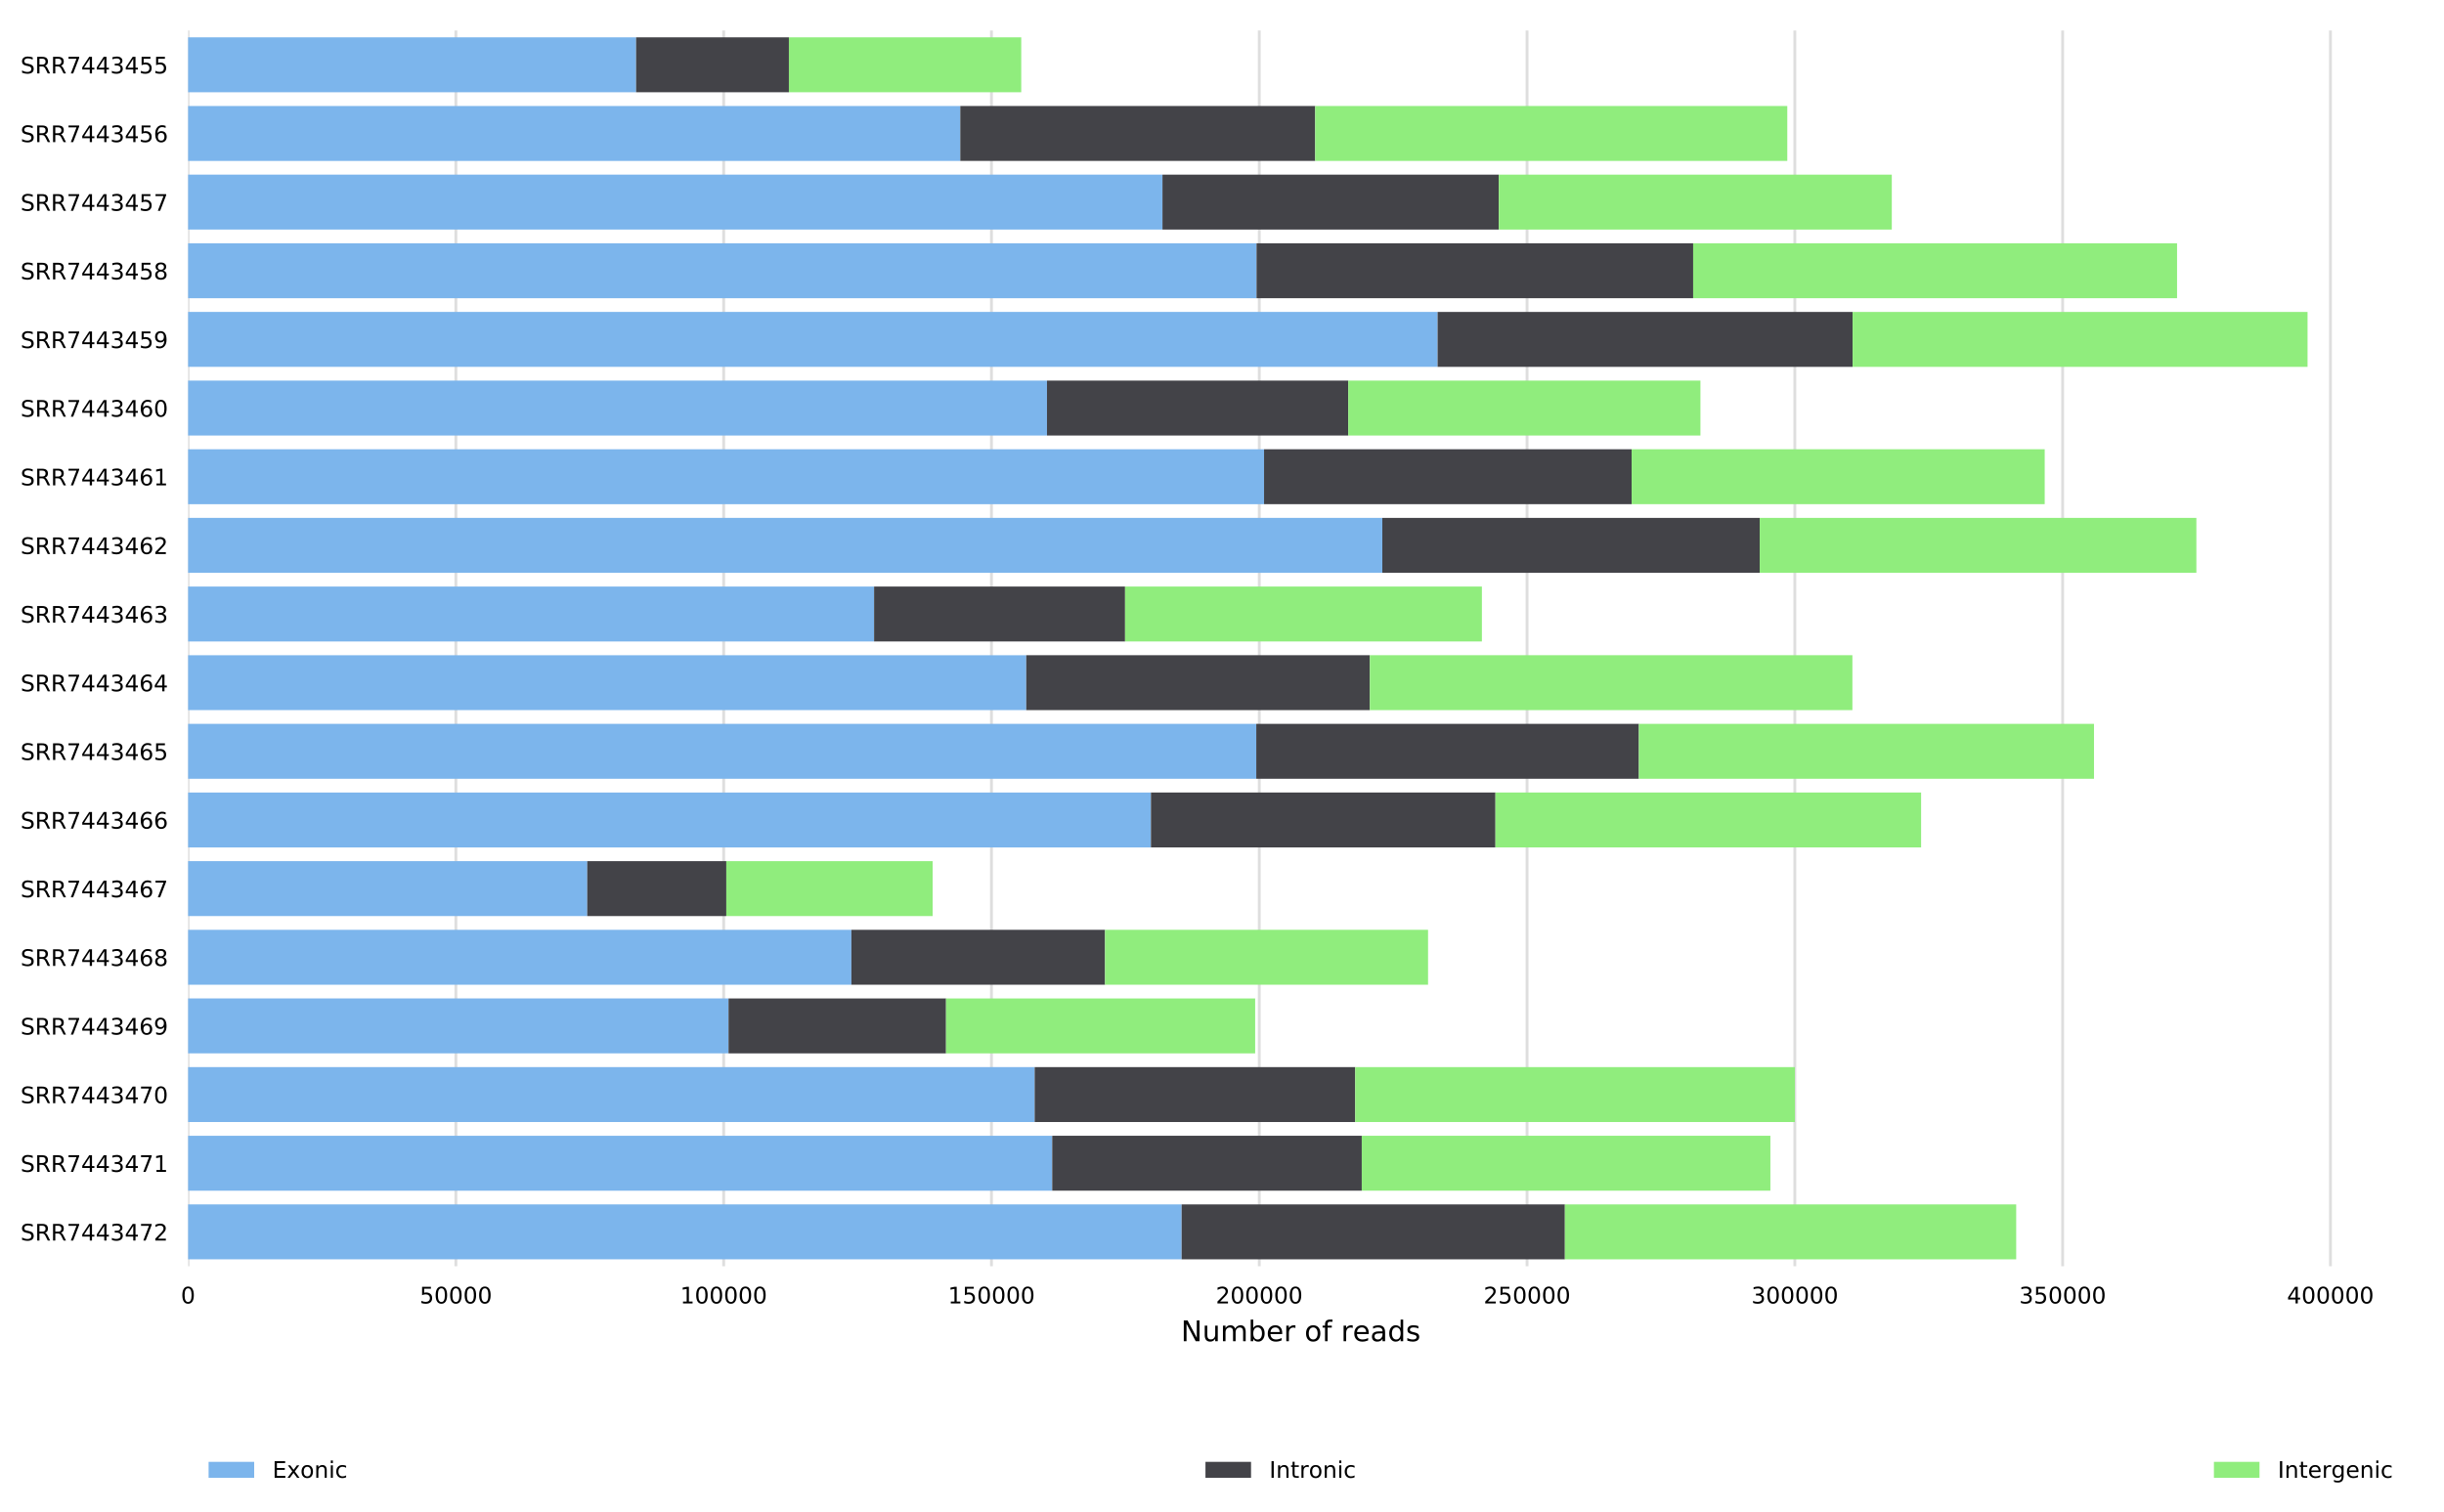 <?xml version="1.0" encoding="utf-8" standalone="no"?>
<!DOCTYPE svg PUBLIC "-//W3C//DTD SVG 1.1//EN"
  "http://www.w3.org/Graphics/SVG/1.1/DTD/svg11.dtd">
<!-- Created with matplotlib (https://matplotlib.org/) -->
<svg height="530.938pt" version="1.1" viewBox="0 0 857.926 530.938" width="857.926pt" xmlns="http://www.w3.org/2000/svg" xmlns:xlink="http://www.w3.org/1999/xlink">
 <defs>
  <style type="text/css">
*{stroke-linecap:butt;stroke-linejoin:round;}
  </style>
 </defs>
 <g id="figure_1">
  <g id="patch_1">
   <path d="M 0 530.938 
L 857.926 530.938 
L 857.926 0 
L 0 0 
z
" style="fill:#ffffff;"/>
  </g>
  <g id="axes_1">
   <g id="patch_2">
    <path d="M 66.026 444.578 
L 847.226 444.578 
L 847.226 10.7 
L 66.026 10.7 
z
" style="fill:#ffffff;"/>
   </g>
   <g id="matplotlib.axis_1">
    <g id="xtick_1">
     <g id="line2d_1">
      <path clip-path="url(#p4d491ba702)" d="M 66.026 444.578 
L 66.026 10.7 
" style="fill:none;stroke:#dedede;stroke-linecap:square;"/>
     </g>
     <g id="text_1">
      <!-- 0 -->
      <defs>
       <path d="M 31.781 66.406 
Q 24.172 66.406 20.328 58.906 
Q 16.5 51.422 16.5 36.375 
Q 16.5 21.391 20.328 13.891 
Q 24.172 6.391 31.781 6.391 
Q 39.453 6.391 43.281 13.891 
Q 47.125 21.391 47.125 36.375 
Q 47.125 51.422 43.281 58.906 
Q 39.453 66.406 31.781 66.406 
z
M 31.781 74.219 
Q 44.047 74.219 50.516 64.516 
Q 56.984 54.828 56.984 36.375 
Q 56.984 17.969 50.516 8.266 
Q 44.047 -1.422 31.781 -1.422 
Q 19.531 -1.422 13.062 8.266 
Q 6.594 17.969 6.594 36.375 
Q 6.594 54.828 13.062 64.516 
Q 19.531 74.219 31.781 74.219 
z
" id="DejaVuSans-48"/>
      </defs>
      <g transform="translate(63.481 457.657)scale(0.08 -0.08)">
       <use xlink:href="#DejaVuSans-48"/>
      </g>
     </g>
    </g>
    <g id="xtick_2">
     <g id="line2d_2">
      <path clip-path="url(#p4d491ba702)" d="M 160.031 444.578 
L 160.031 10.7 
" style="fill:none;stroke:#dedede;stroke-linecap:square;"/>
     </g>
     <g id="text_2">
      <!-- 50000 -->
      <defs>
       <path d="M 10.797 72.906 
L 49.516 72.906 
L 49.516 64.594 
L 19.828 64.594 
L 19.828 46.734 
Q 21.969 47.469 24.109 47.828 
Q 26.266 48.188 28.422 48.188 
Q 40.625 48.188 47.75 41.5 
Q 54.891 34.812 54.891 23.391 
Q 54.891 11.625 47.562 5.094 
Q 40.234 -1.422 26.906 -1.422 
Q 22.312 -1.422 17.547 -0.641 
Q 12.797 0.141 7.719 1.703 
L 7.719 11.625 
Q 12.109 9.234 16.797 8.062 
Q 21.484 6.891 26.703 6.891 
Q 35.156 6.891 40.078 11.328 
Q 45.016 15.766 45.016 23.391 
Q 45.016 31 40.078 35.438 
Q 35.156 39.891 26.703 39.891 
Q 22.75 39.891 18.812 39.016 
Q 14.891 38.141 10.797 36.281 
z
" id="DejaVuSans-53"/>
      </defs>
      <g transform="translate(147.306 457.657)scale(0.08 -0.08)">
       <use xlink:href="#DejaVuSans-53"/>
       <use x="63.623" xlink:href="#DejaVuSans-48"/>
       <use x="127.246" xlink:href="#DejaVuSans-48"/>
       <use x="190.869" xlink:href="#DejaVuSans-48"/>
       <use x="254.492" xlink:href="#DejaVuSans-48"/>
      </g>
     </g>
    </g>
    <g id="xtick_3">
     <g id="line2d_3">
      <path clip-path="url(#p4d491ba702)" d="M 254.035 444.578 
L 254.035 10.7 
" style="fill:none;stroke:#dedede;stroke-linecap:square;"/>
     </g>
     <g id="text_3">
      <!-- 100000 -->
      <defs>
       <path d="M 12.406 8.297 
L 28.516 8.297 
L 28.516 63.922 
L 10.984 60.406 
L 10.984 69.391 
L 28.422 72.906 
L 38.281 72.906 
L 38.281 8.297 
L 54.391 8.297 
L 54.391 0 
L 12.406 0 
z
" id="DejaVuSans-49"/>
      </defs>
      <g transform="translate(238.765 457.657)scale(0.08 -0.08)">
       <use xlink:href="#DejaVuSans-49"/>
       <use x="63.623" xlink:href="#DejaVuSans-48"/>
       <use x="127.246" xlink:href="#DejaVuSans-48"/>
       <use x="190.869" xlink:href="#DejaVuSans-48"/>
       <use x="254.492" xlink:href="#DejaVuSans-48"/>
       <use x="318.115" xlink:href="#DejaVuSans-48"/>
      </g>
     </g>
    </g>
    <g id="xtick_4">
     <g id="line2d_4">
      <path clip-path="url(#p4d491ba702)" d="M 348.04 444.578 
L 348.04 10.7 
" style="fill:none;stroke:#dedede;stroke-linecap:square;"/>
     </g>
     <g id="text_4">
      <!-- 150000 -->
      <g transform="translate(332.77 457.657)scale(0.08 -0.08)">
       <use xlink:href="#DejaVuSans-49"/>
       <use x="63.623" xlink:href="#DejaVuSans-53"/>
       <use x="127.246" xlink:href="#DejaVuSans-48"/>
       <use x="190.869" xlink:href="#DejaVuSans-48"/>
       <use x="254.492" xlink:href="#DejaVuSans-48"/>
       <use x="318.115" xlink:href="#DejaVuSans-48"/>
      </g>
     </g>
    </g>
    <g id="xtick_5">
     <g id="line2d_5">
      <path clip-path="url(#p4d491ba702)" d="M 442.044 444.578 
L 442.044 10.7 
" style="fill:none;stroke:#dedede;stroke-linecap:square;"/>
     </g>
     <g id="text_5">
      <!-- 200000 -->
      <defs>
       <path d="M 19.188 8.297 
L 53.609 8.297 
L 53.609 0 
L 7.328 0 
L 7.328 8.297 
Q 12.938 14.109 22.625 23.891 
Q 32.328 33.688 34.812 36.531 
Q 39.547 41.844 41.422 45.531 
Q 43.312 49.219 43.312 52.781 
Q 43.312 58.594 39.234 62.25 
Q 35.156 65.922 28.609 65.922 
Q 23.969 65.922 18.812 64.312 
Q 13.672 62.703 7.812 59.422 
L 7.812 69.391 
Q 13.766 71.781 18.938 73 
Q 24.125 74.219 28.422 74.219 
Q 39.75 74.219 46.484 68.547 
Q 53.219 62.891 53.219 53.422 
Q 53.219 48.922 51.531 44.891 
Q 49.859 40.875 45.406 35.406 
Q 44.188 33.984 37.641 27.219 
Q 31.109 20.453 19.188 8.297 
z
" id="DejaVuSans-50"/>
      </defs>
      <g transform="translate(426.774 457.657)scale(0.08 -0.08)">
       <use xlink:href="#DejaVuSans-50"/>
       <use x="63.623" xlink:href="#DejaVuSans-48"/>
       <use x="127.246" xlink:href="#DejaVuSans-48"/>
       <use x="190.869" xlink:href="#DejaVuSans-48"/>
       <use x="254.492" xlink:href="#DejaVuSans-48"/>
       <use x="318.115" xlink:href="#DejaVuSans-48"/>
      </g>
     </g>
    </g>
    <g id="xtick_6">
     <g id="line2d_6">
      <path clip-path="url(#p4d491ba702)" d="M 536.048 444.578 
L 536.048 10.7 
" style="fill:none;stroke:#dedede;stroke-linecap:square;"/>
     </g>
     <g id="text_6">
      <!-- 250000 -->
      <g transform="translate(520.778 457.657)scale(0.08 -0.08)">
       <use xlink:href="#DejaVuSans-50"/>
       <use x="63.623" xlink:href="#DejaVuSans-53"/>
       <use x="127.246" xlink:href="#DejaVuSans-48"/>
       <use x="190.869" xlink:href="#DejaVuSans-48"/>
       <use x="254.492" xlink:href="#DejaVuSans-48"/>
       <use x="318.115" xlink:href="#DejaVuSans-48"/>
      </g>
     </g>
    </g>
    <g id="xtick_7">
     <g id="line2d_7">
      <path clip-path="url(#p4d491ba702)" d="M 630.053 444.578 
L 630.053 10.7 
" style="fill:none;stroke:#dedede;stroke-linecap:square;"/>
     </g>
     <g id="text_7">
      <!-- 300000 -->
      <defs>
       <path d="M 40.578 39.312 
Q 47.656 37.797 51.625 33 
Q 55.609 28.219 55.609 21.188 
Q 55.609 10.406 48.188 4.484 
Q 40.766 -1.422 27.094 -1.422 
Q 22.516 -1.422 17.656 -0.516 
Q 12.797 0.391 7.625 2.203 
L 7.625 11.719 
Q 11.719 9.328 16.594 8.109 
Q 21.484 6.891 26.812 6.891 
Q 36.078 6.891 40.938 10.547 
Q 45.797 14.203 45.797 21.188 
Q 45.797 27.641 41.281 31.266 
Q 36.766 34.906 28.719 34.906 
L 20.219 34.906 
L 20.219 43.016 
L 29.109 43.016 
Q 36.375 43.016 40.234 45.922 
Q 44.094 48.828 44.094 54.297 
Q 44.094 59.906 40.109 62.906 
Q 36.141 65.922 28.719 65.922 
Q 24.656 65.922 20.016 65.031 
Q 15.375 64.156 9.812 62.312 
L 9.812 71.094 
Q 15.438 72.656 20.344 73.438 
Q 25.25 74.219 29.594 74.219 
Q 40.828 74.219 47.359 69.109 
Q 53.906 64.016 53.906 55.328 
Q 53.906 49.266 50.438 45.094 
Q 46.969 40.922 40.578 39.312 
z
" id="DejaVuSans-51"/>
      </defs>
      <g transform="translate(614.783 457.657)scale(0.08 -0.08)">
       <use xlink:href="#DejaVuSans-51"/>
       <use x="63.623" xlink:href="#DejaVuSans-48"/>
       <use x="127.246" xlink:href="#DejaVuSans-48"/>
       <use x="190.869" xlink:href="#DejaVuSans-48"/>
       <use x="254.492" xlink:href="#DejaVuSans-48"/>
       <use x="318.115" xlink:href="#DejaVuSans-48"/>
      </g>
     </g>
    </g>
    <g id="xtick_8">
     <g id="line2d_8">
      <path clip-path="url(#p4d491ba702)" d="M 724.057 444.578 
L 724.057 10.7 
" style="fill:none;stroke:#dedede;stroke-linecap:square;"/>
     </g>
     <g id="text_8">
      <!-- 350000 -->
      <g transform="translate(708.787 457.657)scale(0.08 -0.08)">
       <use xlink:href="#DejaVuSans-51"/>
       <use x="63.623" xlink:href="#DejaVuSans-53"/>
       <use x="127.246" xlink:href="#DejaVuSans-48"/>
       <use x="190.869" xlink:href="#DejaVuSans-48"/>
       <use x="254.492" xlink:href="#DejaVuSans-48"/>
       <use x="318.115" xlink:href="#DejaVuSans-48"/>
      </g>
     </g>
    </g>
    <g id="xtick_9">
     <g id="line2d_9">
      <path clip-path="url(#p4d491ba702)" d="M 818.062 444.578 
L 818.062 10.7 
" style="fill:none;stroke:#dedede;stroke-linecap:square;"/>
     </g>
     <g id="text_9">
      <!-- 400000 -->
      <defs>
       <path d="M 37.797 64.312 
L 12.891 25.391 
L 37.797 25.391 
z
M 35.203 72.906 
L 47.609 72.906 
L 47.609 25.391 
L 58.016 25.391 
L 58.016 17.188 
L 47.609 17.188 
L 47.609 0 
L 37.797 0 
L 37.797 17.188 
L 4.891 17.188 
L 4.891 26.703 
z
" id="DejaVuSans-52"/>
      </defs>
      <g transform="translate(802.792 457.657)scale(0.08 -0.08)">
       <use xlink:href="#DejaVuSans-52"/>
       <use x="63.623" xlink:href="#DejaVuSans-48"/>
       <use x="127.246" xlink:href="#DejaVuSans-48"/>
       <use x="190.869" xlink:href="#DejaVuSans-48"/>
       <use x="254.492" xlink:href="#DejaVuSans-48"/>
       <use x="318.115" xlink:href="#DejaVuSans-48"/>
      </g>
     </g>
    </g>
    <g id="text_10">
     <!-- Number of reads -->
     <defs>
      <path d="M 9.812 72.906 
L 23.094 72.906 
L 55.422 11.922 
L 55.422 72.906 
L 64.984 72.906 
L 64.984 0 
L 51.703 0 
L 19.391 60.984 
L 19.391 0 
L 9.812 0 
z
" id="DejaVuSans-78"/>
      <path d="M 8.5 21.578 
L 8.5 54.688 
L 17.484 54.688 
L 17.484 21.922 
Q 17.484 14.156 20.5 10.266 
Q 23.531 6.391 29.594 6.391 
Q 36.859 6.391 41.078 11.031 
Q 45.312 15.672 45.312 23.688 
L 45.312 54.688 
L 54.297 54.688 
L 54.297 0 
L 45.312 0 
L 45.312 8.406 
Q 42.047 3.422 37.719 1 
Q 33.406 -1.422 27.688 -1.422 
Q 18.266 -1.422 13.375 4.438 
Q 8.5 10.297 8.5 21.578 
z
M 31.109 56 
z
" id="DejaVuSans-117"/>
      <path d="M 52 44.188 
Q 55.375 50.25 60.062 53.125 
Q 64.75 56 71.094 56 
Q 79.641 56 84.281 50.016 
Q 88.922 44.047 88.922 33.016 
L 88.922 0 
L 79.891 0 
L 79.891 32.719 
Q 79.891 40.578 77.094 44.375 
Q 74.312 48.188 68.609 48.188 
Q 61.625 48.188 57.562 43.547 
Q 53.516 38.922 53.516 30.906 
L 53.516 0 
L 44.484 0 
L 44.484 32.719 
Q 44.484 40.625 41.703 44.406 
Q 38.922 48.188 33.109 48.188 
Q 26.219 48.188 22.156 43.531 
Q 18.109 38.875 18.109 30.906 
L 18.109 0 
L 9.078 0 
L 9.078 54.688 
L 18.109 54.688 
L 18.109 46.188 
Q 21.188 51.219 25.484 53.609 
Q 29.781 56 35.688 56 
Q 41.656 56 45.828 52.969 
Q 50 49.953 52 44.188 
z
" id="DejaVuSans-109"/>
      <path d="M 48.688 27.297 
Q 48.688 37.203 44.609 42.844 
Q 40.531 48.484 33.406 48.484 
Q 26.266 48.484 22.188 42.844 
Q 18.109 37.203 18.109 27.297 
Q 18.109 17.391 22.188 11.75 
Q 26.266 6.109 33.406 6.109 
Q 40.531 6.109 44.609 11.75 
Q 48.688 17.391 48.688 27.297 
z
M 18.109 46.391 
Q 20.953 51.266 25.266 53.625 
Q 29.594 56 35.594 56 
Q 45.562 56 51.781 48.094 
Q 58.016 40.188 58.016 27.297 
Q 58.016 14.406 51.781 6.484 
Q 45.562 -1.422 35.594 -1.422 
Q 29.594 -1.422 25.266 0.953 
Q 20.953 3.328 18.109 8.203 
L 18.109 0 
L 9.078 0 
L 9.078 75.984 
L 18.109 75.984 
z
" id="DejaVuSans-98"/>
      <path d="M 56.203 29.594 
L 56.203 25.203 
L 14.891 25.203 
Q 15.484 15.922 20.484 11.062 
Q 25.484 6.203 34.422 6.203 
Q 39.594 6.203 44.453 7.469 
Q 49.312 8.734 54.109 11.281 
L 54.109 2.781 
Q 49.266 0.734 44.188 -0.344 
Q 39.109 -1.422 33.891 -1.422 
Q 20.797 -1.422 13.156 6.188 
Q 5.516 13.812 5.516 26.812 
Q 5.516 40.234 12.766 48.109 
Q 20.016 56 32.328 56 
Q 43.359 56 49.781 48.891 
Q 56.203 41.797 56.203 29.594 
z
M 47.219 32.234 
Q 47.125 39.594 43.094 43.984 
Q 39.062 48.391 32.422 48.391 
Q 24.906 48.391 20.391 44.141 
Q 15.875 39.891 15.188 32.172 
z
" id="DejaVuSans-101"/>
      <path d="M 41.109 46.297 
Q 39.594 47.172 37.812 47.578 
Q 36.031 48 33.891 48 
Q 26.266 48 22.188 43.047 
Q 18.109 38.094 18.109 28.812 
L 18.109 0 
L 9.078 0 
L 9.078 54.688 
L 18.109 54.688 
L 18.109 46.188 
Q 20.953 51.172 25.484 53.578 
Q 30.031 56 36.531 56 
Q 37.453 56 38.578 55.875 
Q 39.703 55.766 41.062 55.516 
z
" id="DejaVuSans-114"/>
      <path id="DejaVuSans-32"/>
      <path d="M 30.609 48.391 
Q 23.391 48.391 19.188 42.75 
Q 14.984 37.109 14.984 27.297 
Q 14.984 17.484 19.156 11.844 
Q 23.344 6.203 30.609 6.203 
Q 37.797 6.203 41.984 11.859 
Q 46.188 17.531 46.188 27.297 
Q 46.188 37.016 41.984 42.703 
Q 37.797 48.391 30.609 48.391 
z
M 30.609 56 
Q 42.328 56 49.016 48.375 
Q 55.719 40.766 55.719 27.297 
Q 55.719 13.875 49.016 6.219 
Q 42.328 -1.422 30.609 -1.422 
Q 18.844 -1.422 12.172 6.219 
Q 5.516 13.875 5.516 27.297 
Q 5.516 40.766 12.172 48.375 
Q 18.844 56 30.609 56 
z
" id="DejaVuSans-111"/>
      <path d="M 37.109 75.984 
L 37.109 68.5 
L 28.516 68.5 
Q 23.688 68.5 21.797 66.547 
Q 19.922 64.594 19.922 59.516 
L 19.922 54.688 
L 34.719 54.688 
L 34.719 47.703 
L 19.922 47.703 
L 19.922 0 
L 10.891 0 
L 10.891 47.703 
L 2.297 47.703 
L 2.297 54.688 
L 10.891 54.688 
L 10.891 58.5 
Q 10.891 67.625 15.141 71.797 
Q 19.391 75.984 28.609 75.984 
z
" id="DejaVuSans-102"/>
      <path d="M 34.281 27.484 
Q 23.391 27.484 19.188 25 
Q 14.984 22.516 14.984 16.5 
Q 14.984 11.719 18.141 8.906 
Q 21.297 6.109 26.703 6.109 
Q 34.188 6.109 38.703 11.406 
Q 43.219 16.703 43.219 25.484 
L 43.219 27.484 
z
M 52.203 31.203 
L 52.203 0 
L 43.219 0 
L 43.219 8.297 
Q 40.141 3.328 35.547 0.953 
Q 30.953 -1.422 24.312 -1.422 
Q 15.922 -1.422 10.953 3.297 
Q 6 8.016 6 15.922 
Q 6 25.141 12.172 29.828 
Q 18.359 34.516 30.609 34.516 
L 43.219 34.516 
L 43.219 35.406 
Q 43.219 41.609 39.141 45 
Q 35.062 48.391 27.688 48.391 
Q 23 48.391 18.547 47.266 
Q 14.109 46.141 10.016 43.891 
L 10.016 52.203 
Q 14.938 54.109 19.578 55.047 
Q 24.219 56 28.609 56 
Q 40.484 56 46.344 49.844 
Q 52.203 43.703 52.203 31.203 
z
" id="DejaVuSans-97"/>
      <path d="M 45.406 46.391 
L 45.406 75.984 
L 54.391 75.984 
L 54.391 0 
L 45.406 0 
L 45.406 8.203 
Q 42.578 3.328 38.25 0.953 
Q 33.938 -1.422 27.875 -1.422 
Q 17.969 -1.422 11.734 6.484 
Q 5.516 14.406 5.516 27.297 
Q 5.516 40.188 11.734 48.094 
Q 17.969 56 27.875 56 
Q 33.938 56 38.25 53.625 
Q 42.578 51.266 45.406 46.391 
z
M 14.797 27.297 
Q 14.797 17.391 18.875 11.75 
Q 22.953 6.109 30.078 6.109 
Q 37.203 6.109 41.297 11.75 
Q 45.406 17.391 45.406 27.297 
Q 45.406 37.203 41.297 42.844 
Q 37.203 48.484 30.078 48.484 
Q 22.953 48.484 18.875 42.844 
Q 14.797 37.203 14.797 27.297 
z
" id="DejaVuSans-100"/>
      <path d="M 44.281 53.078 
L 44.281 44.578 
Q 40.484 46.531 36.375 47.5 
Q 32.281 48.484 27.875 48.484 
Q 21.188 48.484 17.844 46.438 
Q 14.5 44.391 14.5 40.281 
Q 14.5 37.156 16.891 35.375 
Q 19.281 33.594 26.516 31.984 
L 29.594 31.297 
Q 39.156 29.25 43.188 25.516 
Q 47.219 21.781 47.219 15.094 
Q 47.219 7.469 41.188 3.016 
Q 35.156 -1.422 24.609 -1.422 
Q 20.219 -1.422 15.453 -0.562 
Q 10.688 0.297 5.422 2 
L 5.422 11.281 
Q 10.406 8.688 15.234 7.391 
Q 20.062 6.109 24.812 6.109 
Q 31.156 6.109 34.562 8.281 
Q 37.984 10.453 37.984 14.406 
Q 37.984 18.062 35.516 20.016 
Q 33.062 21.969 24.703 23.781 
L 21.578 24.516 
Q 13.234 26.266 9.516 29.906 
Q 5.812 33.547 5.812 39.891 
Q 5.812 47.609 11.281 51.797 
Q 16.75 56 26.812 56 
Q 31.781 56 36.172 55.266 
Q 40.578 54.547 44.281 53.078 
z
" id="DejaVuSans-115"/>
     </defs>
     <g transform="translate(414.569 470.919)scale(0.1 -0.1)">
      <use xlink:href="#DejaVuSans-78"/>
      <use x="74.805" xlink:href="#DejaVuSans-117"/>
      <use x="138.184" xlink:href="#DejaVuSans-109"/>
      <use x="235.596" xlink:href="#DejaVuSans-98"/>
      <use x="299.072" xlink:href="#DejaVuSans-101"/>
      <use x="360.596" xlink:href="#DejaVuSans-114"/>
      <use x="401.709" xlink:href="#DejaVuSans-32"/>
      <use x="433.496" xlink:href="#DejaVuSans-111"/>
      <use x="494.678" xlink:href="#DejaVuSans-102"/>
      <use x="529.883" xlink:href="#DejaVuSans-32"/>
      <use x="561.67" xlink:href="#DejaVuSans-114"/>
      <use x="602.752" xlink:href="#DejaVuSans-101"/>
      <use x="664.275" xlink:href="#DejaVuSans-97"/>
      <use x="725.555" xlink:href="#DejaVuSans-100"/>
      <use x="789.031" xlink:href="#DejaVuSans-115"/>
     </g>
    </g>
   </g>
   <g id="matplotlib.axis_2">
    <g id="ytick_1">
     <g id="text_11">
      <!-- SRR7443455 -->
      <defs>
       <path d="M 53.516 70.516 
L 53.516 60.891 
Q 47.906 63.578 42.922 64.891 
Q 37.938 66.219 33.297 66.219 
Q 25.25 66.219 20.875 63.094 
Q 16.5 59.969 16.5 54.203 
Q 16.5 49.359 19.406 46.891 
Q 22.312 44.438 30.422 42.922 
L 36.375 41.703 
Q 47.406 39.594 52.656 34.297 
Q 57.906 29 57.906 20.125 
Q 57.906 9.516 50.797 4.047 
Q 43.703 -1.422 29.984 -1.422 
Q 24.812 -1.422 18.969 -0.25 
Q 13.141 0.922 6.891 3.219 
L 6.891 13.375 
Q 12.891 10.016 18.656 8.297 
Q 24.422 6.594 29.984 6.594 
Q 38.422 6.594 43.016 9.906 
Q 47.609 13.234 47.609 19.391 
Q 47.609 24.75 44.312 27.781 
Q 41.016 30.812 33.5 32.328 
L 27.484 33.5 
Q 16.453 35.688 11.516 40.375 
Q 6.594 45.062 6.594 53.422 
Q 6.594 63.094 13.406 68.656 
Q 20.219 74.219 32.172 74.219 
Q 37.312 74.219 42.625 73.281 
Q 47.953 72.359 53.516 70.516 
z
" id="DejaVuSans-83"/>
       <path d="M 44.391 34.188 
Q 47.562 33.109 50.562 29.594 
Q 53.562 26.078 56.594 19.922 
L 66.609 0 
L 56 0 
L 46.688 18.703 
Q 43.062 26.031 39.672 28.422 
Q 36.281 30.812 30.422 30.812 
L 19.672 30.812 
L 19.672 0 
L 9.812 0 
L 9.812 72.906 
L 32.078 72.906 
Q 44.578 72.906 50.734 67.672 
Q 56.891 62.453 56.891 51.906 
Q 56.891 45.016 53.688 40.469 
Q 50.484 35.938 44.391 34.188 
z
M 19.672 64.797 
L 19.672 38.922 
L 32.078 38.922 
Q 39.203 38.922 42.844 42.219 
Q 46.484 45.516 46.484 51.906 
Q 46.484 58.297 42.844 61.547 
Q 39.203 64.797 32.078 64.797 
z
" id="DejaVuSans-82"/>
       <path d="M 8.203 72.906 
L 55.078 72.906 
L 55.078 68.703 
L 28.609 0 
L 18.312 0 
L 43.219 64.594 
L 8.203 64.594 
z
" id="DejaVuSans-55"/>
      </defs>
      <g transform="translate(7.2 25.792)scale(0.08 -0.08)">
       <use xlink:href="#DejaVuSans-83"/>
       <use x="63.477" xlink:href="#DejaVuSans-82"/>
       <use x="132.959" xlink:href="#DejaVuSans-82"/>
       <use x="202.441" xlink:href="#DejaVuSans-55"/>
       <use x="266.064" xlink:href="#DejaVuSans-52"/>
       <use x="329.688" xlink:href="#DejaVuSans-52"/>
       <use x="393.311" xlink:href="#DejaVuSans-51"/>
       <use x="456.934" xlink:href="#DejaVuSans-52"/>
       <use x="520.557" xlink:href="#DejaVuSans-53"/>
       <use x="584.18" xlink:href="#DejaVuSans-53"/>
      </g>
     </g>
    </g>
    <g id="ytick_2">
     <g id="text_12">
      <!-- SRR7443456 -->
      <defs>
       <path d="M 33.016 40.375 
Q 26.375 40.375 22.484 35.828 
Q 18.609 31.297 18.609 23.391 
Q 18.609 15.531 22.484 10.953 
Q 26.375 6.391 33.016 6.391 
Q 39.656 6.391 43.531 10.953 
Q 47.406 15.531 47.406 23.391 
Q 47.406 31.297 43.531 35.828 
Q 39.656 40.375 33.016 40.375 
z
M 52.594 71.297 
L 52.594 62.312 
Q 48.875 64.062 45.094 64.984 
Q 41.312 65.922 37.594 65.922 
Q 27.828 65.922 22.672 59.328 
Q 17.531 52.734 16.797 39.406 
Q 19.672 43.656 24.016 45.922 
Q 28.375 48.188 33.594 48.188 
Q 44.578 48.188 50.953 41.516 
Q 57.328 34.859 57.328 23.391 
Q 57.328 12.156 50.688 5.359 
Q 44.047 -1.422 33.016 -1.422 
Q 20.359 -1.422 13.672 8.266 
Q 6.984 17.969 6.984 36.375 
Q 6.984 53.656 15.188 63.938 
Q 23.391 74.219 37.203 74.219 
Q 40.922 74.219 44.703 73.484 
Q 48.484 72.75 52.594 71.297 
z
" id="DejaVuSans-54"/>
      </defs>
      <g transform="translate(7.2 49.896)scale(0.08 -0.08)">
       <use xlink:href="#DejaVuSans-83"/>
       <use x="63.477" xlink:href="#DejaVuSans-82"/>
       <use x="132.959" xlink:href="#DejaVuSans-82"/>
       <use x="202.441" xlink:href="#DejaVuSans-55"/>
       <use x="266.064" xlink:href="#DejaVuSans-52"/>
       <use x="329.688" xlink:href="#DejaVuSans-52"/>
       <use x="393.311" xlink:href="#DejaVuSans-51"/>
       <use x="456.934" xlink:href="#DejaVuSans-52"/>
       <use x="520.557" xlink:href="#DejaVuSans-53"/>
       <use x="584.18" xlink:href="#DejaVuSans-54"/>
      </g>
     </g>
    </g>
    <g id="ytick_3">
     <g id="text_13">
      <!-- SRR7443457 -->
      <g transform="translate(7.2 74)scale(0.08 -0.08)">
       <use xlink:href="#DejaVuSans-83"/>
       <use x="63.477" xlink:href="#DejaVuSans-82"/>
       <use x="132.959" xlink:href="#DejaVuSans-82"/>
       <use x="202.441" xlink:href="#DejaVuSans-55"/>
       <use x="266.064" xlink:href="#DejaVuSans-52"/>
       <use x="329.688" xlink:href="#DejaVuSans-52"/>
       <use x="393.311" xlink:href="#DejaVuSans-51"/>
       <use x="456.934" xlink:href="#DejaVuSans-52"/>
       <use x="520.557" xlink:href="#DejaVuSans-53"/>
       <use x="584.18" xlink:href="#DejaVuSans-55"/>
      </g>
     </g>
    </g>
    <g id="ytick_4">
     <g id="text_14">
      <!-- SRR7443458 -->
      <defs>
       <path d="M 31.781 34.625 
Q 24.75 34.625 20.719 30.859 
Q 16.703 27.094 16.703 20.516 
Q 16.703 13.922 20.719 10.156 
Q 24.75 6.391 31.781 6.391 
Q 38.812 6.391 42.859 10.172 
Q 46.922 13.969 46.922 20.516 
Q 46.922 27.094 42.891 30.859 
Q 38.875 34.625 31.781 34.625 
z
M 21.922 38.812 
Q 15.578 40.375 12.031 44.719 
Q 8.5 49.078 8.5 55.328 
Q 8.5 64.062 14.719 69.141 
Q 20.953 74.219 31.781 74.219 
Q 42.672 74.219 48.875 69.141 
Q 55.078 64.062 55.078 55.328 
Q 55.078 49.078 51.531 44.719 
Q 48 40.375 41.703 38.812 
Q 48.828 37.156 52.797 32.312 
Q 56.781 27.484 56.781 20.516 
Q 56.781 9.906 50.312 4.234 
Q 43.844 -1.422 31.781 -1.422 
Q 19.734 -1.422 13.25 4.234 
Q 6.781 9.906 6.781 20.516 
Q 6.781 27.484 10.781 32.312 
Q 14.797 37.156 21.922 38.812 
z
M 18.312 54.391 
Q 18.312 48.734 21.844 45.562 
Q 25.391 42.391 31.781 42.391 
Q 38.141 42.391 41.719 45.562 
Q 45.312 48.734 45.312 54.391 
Q 45.312 60.062 41.719 63.234 
Q 38.141 66.406 31.781 66.406 
Q 25.391 66.406 21.844 63.234 
Q 18.312 60.062 18.312 54.391 
z
" id="DejaVuSans-56"/>
      </defs>
      <g transform="translate(7.2 98.105)scale(0.08 -0.08)">
       <use xlink:href="#DejaVuSans-83"/>
       <use x="63.477" xlink:href="#DejaVuSans-82"/>
       <use x="132.959" xlink:href="#DejaVuSans-82"/>
       <use x="202.441" xlink:href="#DejaVuSans-55"/>
       <use x="266.064" xlink:href="#DejaVuSans-52"/>
       <use x="329.688" xlink:href="#DejaVuSans-52"/>
       <use x="393.311" xlink:href="#DejaVuSans-51"/>
       <use x="456.934" xlink:href="#DejaVuSans-52"/>
       <use x="520.557" xlink:href="#DejaVuSans-53"/>
       <use x="584.18" xlink:href="#DejaVuSans-56"/>
      </g>
     </g>
    </g>
    <g id="ytick_5">
     <g id="text_15">
      <!-- SRR7443459 -->
      <defs>
       <path d="M 10.984 1.516 
L 10.984 10.5 
Q 14.703 8.734 18.5 7.812 
Q 22.312 6.891 25.984 6.891 
Q 35.75 6.891 40.891 13.453 
Q 46.047 20.016 46.781 33.406 
Q 43.953 29.203 39.594 26.953 
Q 35.25 24.703 29.984 24.703 
Q 19.047 24.703 12.672 31.312 
Q 6.297 37.938 6.297 49.422 
Q 6.297 60.641 12.938 67.422 
Q 19.578 74.219 30.609 74.219 
Q 43.266 74.219 49.922 64.516 
Q 56.594 54.828 56.594 36.375 
Q 56.594 19.141 48.406 8.859 
Q 40.234 -1.422 26.422 -1.422 
Q 22.703 -1.422 18.891 -0.688 
Q 15.094 0.047 10.984 1.516 
z
M 30.609 32.422 
Q 37.25 32.422 41.125 36.953 
Q 45.016 41.5 45.016 49.422 
Q 45.016 57.281 41.125 61.844 
Q 37.25 66.406 30.609 66.406 
Q 23.969 66.406 20.094 61.844 
Q 16.219 57.281 16.219 49.422 
Q 16.219 41.5 20.094 36.953 
Q 23.969 32.422 30.609 32.422 
z
" id="DejaVuSans-57"/>
      </defs>
      <g transform="translate(7.2 122.209)scale(0.08 -0.08)">
       <use xlink:href="#DejaVuSans-83"/>
       <use x="63.477" xlink:href="#DejaVuSans-82"/>
       <use x="132.959" xlink:href="#DejaVuSans-82"/>
       <use x="202.441" xlink:href="#DejaVuSans-55"/>
       <use x="266.064" xlink:href="#DejaVuSans-52"/>
       <use x="329.688" xlink:href="#DejaVuSans-52"/>
       <use x="393.311" xlink:href="#DejaVuSans-51"/>
       <use x="456.934" xlink:href="#DejaVuSans-52"/>
       <use x="520.557" xlink:href="#DejaVuSans-53"/>
       <use x="584.18" xlink:href="#DejaVuSans-57"/>
      </g>
     </g>
    </g>
    <g id="ytick_6">
     <g id="text_16">
      <!-- SRR7443460 -->
      <g transform="translate(7.2 146.313)scale(0.08 -0.08)">
       <use xlink:href="#DejaVuSans-83"/>
       <use x="63.477" xlink:href="#DejaVuSans-82"/>
       <use x="132.959" xlink:href="#DejaVuSans-82"/>
       <use x="202.441" xlink:href="#DejaVuSans-55"/>
       <use x="266.064" xlink:href="#DejaVuSans-52"/>
       <use x="329.688" xlink:href="#DejaVuSans-52"/>
       <use x="393.311" xlink:href="#DejaVuSans-51"/>
       <use x="456.934" xlink:href="#DejaVuSans-52"/>
       <use x="520.557" xlink:href="#DejaVuSans-54"/>
       <use x="584.18" xlink:href="#DejaVuSans-48"/>
      </g>
     </g>
    </g>
    <g id="ytick_7">
     <g id="text_17">
      <!-- SRR7443461 -->
      <g transform="translate(7.2 170.418)scale(0.08 -0.08)">
       <use xlink:href="#DejaVuSans-83"/>
       <use x="63.477" xlink:href="#DejaVuSans-82"/>
       <use x="132.959" xlink:href="#DejaVuSans-82"/>
       <use x="202.441" xlink:href="#DejaVuSans-55"/>
       <use x="266.064" xlink:href="#DejaVuSans-52"/>
       <use x="329.688" xlink:href="#DejaVuSans-52"/>
       <use x="393.311" xlink:href="#DejaVuSans-51"/>
       <use x="456.934" xlink:href="#DejaVuSans-52"/>
       <use x="520.557" xlink:href="#DejaVuSans-54"/>
       <use x="584.18" xlink:href="#DejaVuSans-49"/>
      </g>
     </g>
    </g>
    <g id="ytick_8">
     <g id="text_18">
      <!-- SRR7443462 -->
      <g transform="translate(7.2 194.522)scale(0.08 -0.08)">
       <use xlink:href="#DejaVuSans-83"/>
       <use x="63.477" xlink:href="#DejaVuSans-82"/>
       <use x="132.959" xlink:href="#DejaVuSans-82"/>
       <use x="202.441" xlink:href="#DejaVuSans-55"/>
       <use x="266.064" xlink:href="#DejaVuSans-52"/>
       <use x="329.688" xlink:href="#DejaVuSans-52"/>
       <use x="393.311" xlink:href="#DejaVuSans-51"/>
       <use x="456.934" xlink:href="#DejaVuSans-52"/>
       <use x="520.557" xlink:href="#DejaVuSans-54"/>
       <use x="584.18" xlink:href="#DejaVuSans-50"/>
      </g>
     </g>
    </g>
    <g id="ytick_9">
     <g id="text_19">
      <!-- SRR7443463 -->
      <g transform="translate(7.2 218.626)scale(0.08 -0.08)">
       <use xlink:href="#DejaVuSans-83"/>
       <use x="63.477" xlink:href="#DejaVuSans-82"/>
       <use x="132.959" xlink:href="#DejaVuSans-82"/>
       <use x="202.441" xlink:href="#DejaVuSans-55"/>
       <use x="266.064" xlink:href="#DejaVuSans-52"/>
       <use x="329.688" xlink:href="#DejaVuSans-52"/>
       <use x="393.311" xlink:href="#DejaVuSans-51"/>
       <use x="456.934" xlink:href="#DejaVuSans-52"/>
       <use x="520.557" xlink:href="#DejaVuSans-54"/>
       <use x="584.18" xlink:href="#DejaVuSans-51"/>
      </g>
     </g>
    </g>
    <g id="ytick_10">
     <g id="text_20">
      <!-- SRR7443464 -->
      <g transform="translate(7.2 242.731)scale(0.08 -0.08)">
       <use xlink:href="#DejaVuSans-83"/>
       <use x="63.477" xlink:href="#DejaVuSans-82"/>
       <use x="132.959" xlink:href="#DejaVuSans-82"/>
       <use x="202.441" xlink:href="#DejaVuSans-55"/>
       <use x="266.064" xlink:href="#DejaVuSans-52"/>
       <use x="329.688" xlink:href="#DejaVuSans-52"/>
       <use x="393.311" xlink:href="#DejaVuSans-51"/>
       <use x="456.934" xlink:href="#DejaVuSans-52"/>
       <use x="520.557" xlink:href="#DejaVuSans-54"/>
       <use x="584.18" xlink:href="#DejaVuSans-52"/>
      </g>
     </g>
    </g>
    <g id="ytick_11">
     <g id="text_21">
      <!-- SRR7443465 -->
      <g transform="translate(7.2 266.835)scale(0.08 -0.08)">
       <use xlink:href="#DejaVuSans-83"/>
       <use x="63.477" xlink:href="#DejaVuSans-82"/>
       <use x="132.959" xlink:href="#DejaVuSans-82"/>
       <use x="202.441" xlink:href="#DejaVuSans-55"/>
       <use x="266.064" xlink:href="#DejaVuSans-52"/>
       <use x="329.688" xlink:href="#DejaVuSans-52"/>
       <use x="393.311" xlink:href="#DejaVuSans-51"/>
       <use x="456.934" xlink:href="#DejaVuSans-52"/>
       <use x="520.557" xlink:href="#DejaVuSans-54"/>
       <use x="584.18" xlink:href="#DejaVuSans-53"/>
      </g>
     </g>
    </g>
    <g id="ytick_12">
     <g id="text_22">
      <!-- SRR7443466 -->
      <g transform="translate(7.2 290.939)scale(0.08 -0.08)">
       <use xlink:href="#DejaVuSans-83"/>
       <use x="63.477" xlink:href="#DejaVuSans-82"/>
       <use x="132.959" xlink:href="#DejaVuSans-82"/>
       <use x="202.441" xlink:href="#DejaVuSans-55"/>
       <use x="266.064" xlink:href="#DejaVuSans-52"/>
       <use x="329.688" xlink:href="#DejaVuSans-52"/>
       <use x="393.311" xlink:href="#DejaVuSans-51"/>
       <use x="456.934" xlink:href="#DejaVuSans-52"/>
       <use x="520.557" xlink:href="#DejaVuSans-54"/>
       <use x="584.18" xlink:href="#DejaVuSans-54"/>
      </g>
     </g>
    </g>
    <g id="ytick_13">
     <g id="text_23">
      <!-- SRR7443467 -->
      <g transform="translate(7.2 315.044)scale(0.08 -0.08)">
       <use xlink:href="#DejaVuSans-83"/>
       <use x="63.477" xlink:href="#DejaVuSans-82"/>
       <use x="132.959" xlink:href="#DejaVuSans-82"/>
       <use x="202.441" xlink:href="#DejaVuSans-55"/>
       <use x="266.064" xlink:href="#DejaVuSans-52"/>
       <use x="329.688" xlink:href="#DejaVuSans-52"/>
       <use x="393.311" xlink:href="#DejaVuSans-51"/>
       <use x="456.934" xlink:href="#DejaVuSans-52"/>
       <use x="520.557" xlink:href="#DejaVuSans-54"/>
       <use x="584.18" xlink:href="#DejaVuSans-55"/>
      </g>
     </g>
    </g>
    <g id="ytick_14">
     <g id="text_24">
      <!-- SRR7443468 -->
      <g transform="translate(7.2 339.148)scale(0.08 -0.08)">
       <use xlink:href="#DejaVuSans-83"/>
       <use x="63.477" xlink:href="#DejaVuSans-82"/>
       <use x="132.959" xlink:href="#DejaVuSans-82"/>
       <use x="202.441" xlink:href="#DejaVuSans-55"/>
       <use x="266.064" xlink:href="#DejaVuSans-52"/>
       <use x="329.688" xlink:href="#DejaVuSans-52"/>
       <use x="393.311" xlink:href="#DejaVuSans-51"/>
       <use x="456.934" xlink:href="#DejaVuSans-52"/>
       <use x="520.557" xlink:href="#DejaVuSans-54"/>
       <use x="584.18" xlink:href="#DejaVuSans-56"/>
      </g>
     </g>
    </g>
    <g id="ytick_15">
     <g id="text_25">
      <!-- SRR7443469 -->
      <g transform="translate(7.2 363.252)scale(0.08 -0.08)">
       <use xlink:href="#DejaVuSans-83"/>
       <use x="63.477" xlink:href="#DejaVuSans-82"/>
       <use x="132.959" xlink:href="#DejaVuSans-82"/>
       <use x="202.441" xlink:href="#DejaVuSans-55"/>
       <use x="266.064" xlink:href="#DejaVuSans-52"/>
       <use x="329.688" xlink:href="#DejaVuSans-52"/>
       <use x="393.311" xlink:href="#DejaVuSans-51"/>
       <use x="456.934" xlink:href="#DejaVuSans-52"/>
       <use x="520.557" xlink:href="#DejaVuSans-54"/>
       <use x="584.18" xlink:href="#DejaVuSans-57"/>
      </g>
     </g>
    </g>
    <g id="ytick_16">
     <g id="text_26">
      <!-- SRR7443470 -->
      <g transform="translate(7.2 387.357)scale(0.08 -0.08)">
       <use xlink:href="#DejaVuSans-83"/>
       <use x="63.477" xlink:href="#DejaVuSans-82"/>
       <use x="132.959" xlink:href="#DejaVuSans-82"/>
       <use x="202.441" xlink:href="#DejaVuSans-55"/>
       <use x="266.064" xlink:href="#DejaVuSans-52"/>
       <use x="329.688" xlink:href="#DejaVuSans-52"/>
       <use x="393.311" xlink:href="#DejaVuSans-51"/>
       <use x="456.934" xlink:href="#DejaVuSans-52"/>
       <use x="520.557" xlink:href="#DejaVuSans-55"/>
       <use x="584.18" xlink:href="#DejaVuSans-48"/>
      </g>
     </g>
    </g>
    <g id="ytick_17">
     <g id="text_27">
      <!-- SRR7443471 -->
      <g transform="translate(7.2 411.461)scale(0.08 -0.08)">
       <use xlink:href="#DejaVuSans-83"/>
       <use x="63.477" xlink:href="#DejaVuSans-82"/>
       <use x="132.959" xlink:href="#DejaVuSans-82"/>
       <use x="202.441" xlink:href="#DejaVuSans-55"/>
       <use x="266.064" xlink:href="#DejaVuSans-52"/>
       <use x="329.688" xlink:href="#DejaVuSans-52"/>
       <use x="393.311" xlink:href="#DejaVuSans-51"/>
       <use x="456.934" xlink:href="#DejaVuSans-52"/>
       <use x="520.557" xlink:href="#DejaVuSans-55"/>
       <use x="584.18" xlink:href="#DejaVuSans-49"/>
      </g>
     </g>
    </g>
    <g id="ytick_18">
     <g id="text_28">
      <!-- SRR7443472 -->
      <g transform="translate(7.2 435.565)scale(0.08 -0.08)">
       <use xlink:href="#DejaVuSans-83"/>
       <use x="63.477" xlink:href="#DejaVuSans-82"/>
       <use x="132.959" xlink:href="#DejaVuSans-82"/>
       <use x="202.441" xlink:href="#DejaVuSans-55"/>
       <use x="266.064" xlink:href="#DejaVuSans-52"/>
       <use x="329.688" xlink:href="#DejaVuSans-52"/>
       <use x="393.311" xlink:href="#DejaVuSans-51"/>
       <use x="456.934" xlink:href="#DejaVuSans-52"/>
       <use x="520.557" xlink:href="#DejaVuSans-55"/>
       <use x="584.18" xlink:href="#DejaVuSans-50"/>
      </g>
     </g>
    </g>
   </g>
   <g id="patch_3">
    <path clip-path="url(#p4d491ba702)" d="M 66.026 13.11 
L 223.288 13.11 
L 223.288 32.394 
L 66.026 32.394 
z
" style="fill:#7cb5ec;"/>
   </g>
   <g id="patch_4">
    <path clip-path="url(#p4d491ba702)" d="M 66.026 37.215 
L 337.094 37.215 
L 337.094 56.498 
L 66.026 56.498 
z
" style="fill:#7cb5ec;"/>
   </g>
   <g id="patch_5">
    <path clip-path="url(#p4d491ba702)" d="M 66.026 61.319 
L 408.067 61.319 
L 408.067 80.603 
L 66.026 80.603 
z
" style="fill:#7cb5ec;"/>
   </g>
   <g id="patch_6">
    <path clip-path="url(#p4d491ba702)" d="M 66.026 85.423 
L 441.085 85.423 
L 441.085 104.707 
L 66.026 104.707 
z
" style="fill:#7cb5ec;"/>
   </g>
   <g id="patch_7">
    <path clip-path="url(#p4d491ba702)" d="M 66.026 109.528 
L 504.647 109.528 
L 504.647 128.811 
L 66.026 128.811 
z
" style="fill:#7cb5ec;"/>
   </g>
   <g id="patch_8">
    <path clip-path="url(#p4d491ba702)" d="M 66.026 133.632 
L 367.529 133.632 
L 367.529 152.916 
L 66.026 152.916 
z
" style="fill:#7cb5ec;"/>
   </g>
   <g id="patch_9">
    <path clip-path="url(#p4d491ba702)" d="M 66.026 157.737 
L 443.729 157.737 
L 443.729 177.02 
L 66.026 177.02 
z
" style="fill:#7cb5ec;"/>
   </g>
   <g id="patch_10">
    <path clip-path="url(#p4d491ba702)" d="M 66.026 181.841 
L 485.245 181.841 
L 485.245 201.124 
L 66.026 201.124 
z
" style="fill:#7cb5ec;"/>
   </g>
   <g id="patch_11">
    <path clip-path="url(#p4d491ba702)" d="M 66.026 205.945 
L 306.839 205.945 
L 306.839 225.229 
L 66.026 225.229 
z
" style="fill:#7cb5ec;"/>
   </g>
   <g id="patch_12">
    <path clip-path="url(#p4d491ba702)" d="M 66.026 230.05 
L 360.249 230.05 
L 360.249 249.333 
L 66.026 249.333 
z
" style="fill:#7cb5ec;"/>
   </g>
   <g id="patch_13">
    <path clip-path="url(#p4d491ba702)" d="M 66.026 254.154 
L 440.995 254.154 
L 440.995 273.437 
L 66.026 273.437 
z
" style="fill:#7cb5ec;"/>
   </g>
   <g id="patch_14">
    <path clip-path="url(#p4d491ba702)" d="M 66.026 278.258 
L 404.021 278.258 
L 404.021 297.542 
L 66.026 297.542 
z
" style="fill:#7cb5ec;"/>
   </g>
   <g id="patch_15">
    <path clip-path="url(#p4d491ba702)" d="M 66.026 302.363 
L 206.142 302.363 
L 206.142 321.646 
L 66.026 321.646 
z
" style="fill:#7cb5ec;"/>
   </g>
   <g id="patch_16">
    <path clip-path="url(#p4d491ba702)" d="M 66.026 326.467 
L 298.864 326.467 
L 298.864 345.75 
L 66.026 345.75 
z
" style="fill:#7cb5ec;"/>
   </g>
   <g id="patch_17">
    <path clip-path="url(#p4d491ba702)" d="M 66.026 350.571 
L 255.742 350.571 
L 255.742 369.855 
L 66.026 369.855 
z
" style="fill:#7cb5ec;"/>
   </g>
   <g id="patch_18">
    <path clip-path="url(#p4d491ba702)" d="M 66.026 374.676 
L 363.204 374.676 
L 363.204 393.959 
L 66.026 393.959 
z
" style="fill:#7cb5ec;"/>
   </g>
   <g id="patch_19">
    <path clip-path="url(#p4d491ba702)" d="M 66.026 398.78 
L 369.364 398.78 
L 369.364 418.063 
L 66.026 418.063 
z
" style="fill:#7cb5ec;"/>
   </g>
   <g id="patch_20">
    <path clip-path="url(#p4d491ba702)" d="M 66.026 422.884 
L 414.794 422.884 
L 414.794 442.168 
L 66.026 442.168 
z
" style="fill:#7cb5ec;"/>
   </g>
   <g id="patch_21">
    <path clip-path="url(#p4d491ba702)" d="M 223.288 13.11 
L 276.927 13.11 
L 276.927 32.394 
L 223.288 32.394 
z
" style="fill:#434348;"/>
   </g>
   <g id="patch_22">
    <path clip-path="url(#p4d491ba702)" d="M 337.094 37.215 
L 461.676 37.215 
L 461.676 56.498 
L 337.094 56.498 
z
" style="fill:#434348;"/>
   </g>
   <g id="patch_23">
    <path clip-path="url(#p4d491ba702)" d="M 408.067 61.319 
L 526.118 61.319 
L 526.118 80.603 
L 408.067 80.603 
z
" style="fill:#434348;"/>
   </g>
   <g id="patch_24">
    <path clip-path="url(#p4d491ba702)" d="M 441.085 85.423 
L 594.358 85.423 
L 594.358 104.707 
L 441.085 104.707 
z
" style="fill:#434348;"/>
   </g>
   <g id="patch_25">
    <path clip-path="url(#p4d491ba702)" d="M 504.647 109.528 
L 650.324 109.528 
L 650.324 128.811 
L 504.647 128.811 
z
" style="fill:#434348;"/>
   </g>
   <g id="patch_26">
    <path clip-path="url(#p4d491ba702)" d="M 367.529 133.632 
L 473.284 133.632 
L 473.284 152.916 
L 367.529 152.916 
z
" style="fill:#434348;"/>
   </g>
   <g id="patch_27">
    <path clip-path="url(#p4d491ba702)" d="M 443.729 157.737 
L 572.755 157.737 
L 572.755 177.02 
L 443.729 177.02 
z
" style="fill:#434348;"/>
   </g>
   <g id="patch_28">
    <path clip-path="url(#p4d491ba702)" d="M 485.245 181.841 
L 617.719 181.841 
L 617.719 201.124 
L 485.245 201.124 
z
" style="fill:#434348;"/>
   </g>
   <g id="patch_29">
    <path clip-path="url(#p4d491ba702)" d="M 306.839 205.945 
L 394.936 205.945 
L 394.936 225.229 
L 306.839 225.229 
z
" style="fill:#434348;"/>
   </g>
   <g id="patch_30">
    <path clip-path="url(#p4d491ba702)" d="M 360.249 230.05 
L 480.853 230.05 
L 480.853 249.333 
L 360.249 249.333 
z
" style="fill:#434348;"/>
   </g>
   <g id="patch_31">
    <path clip-path="url(#p4d491ba702)" d="M 440.995 254.154 
L 575.301 254.154 
L 575.301 273.437 
L 440.995 273.437 
z
" style="fill:#434348;"/>
   </g>
   <g id="patch_32">
    <path clip-path="url(#p4d491ba702)" d="M 404.021 278.258 
L 524.952 278.258 
L 524.952 297.542 
L 404.021 297.542 
z
" style="fill:#434348;"/>
   </g>
   <g id="patch_33">
    <path clip-path="url(#p4d491ba702)" d="M 206.142 302.363 
L 254.956 302.363 
L 254.956 321.646 
L 206.142 321.646 
z
" style="fill:#434348;"/>
   </g>
   <g id="patch_34">
    <path clip-path="url(#p4d491ba702)" d="M 298.864 326.467 
L 387.909 326.467 
L 387.909 345.75 
L 298.864 345.75 
z
" style="fill:#434348;"/>
   </g>
   <g id="patch_35">
    <path clip-path="url(#p4d491ba702)" d="M 255.742 350.571 
L 332.089 350.571 
L 332.089 369.855 
L 255.742 369.855 
z
" style="fill:#434348;"/>
   </g>
   <g id="patch_36">
    <path clip-path="url(#p4d491ba702)" d="M 363.204 374.676 
L 475.728 374.676 
L 475.728 393.959 
L 363.204 393.959 
z
" style="fill:#434348;"/>
   </g>
   <g id="patch_37">
    <path clip-path="url(#p4d491ba702)" d="M 369.364 398.78 
L 478.021 398.78 
L 478.021 418.063 
L 369.364 418.063 
z
" style="fill:#434348;"/>
   </g>
   <g id="patch_38">
    <path clip-path="url(#p4d491ba702)" d="M 414.794 422.884 
L 549.326 422.884 
L 549.326 442.168 
L 414.794 442.168 
z
" style="fill:#434348;"/>
   </g>
   <g id="patch_39">
    <path clip-path="url(#p4d491ba702)" d="M 276.927 13.11 
L 358.489 13.11 
L 358.489 32.394 
L 276.927 32.394 
z
" style="fill:#90ed7d;"/>
   </g>
   <g id="patch_40">
    <path clip-path="url(#p4d491ba702)" d="M 461.676 37.215 
L 627.398 37.215 
L 627.398 56.498 
L 461.676 56.498 
z
" style="fill:#90ed7d;"/>
   </g>
   <g id="patch_41">
    <path clip-path="url(#p4d491ba702)" d="M 526.118 61.319 
L 664.086 61.319 
L 664.086 80.603 
L 526.118 80.603 
z
" style="fill:#90ed7d;"/>
   </g>
   <g id="patch_42">
    <path clip-path="url(#p4d491ba702)" d="M 594.358 85.423 
L 764.22 85.423 
L 764.22 104.707 
L 594.358 104.707 
z
" style="fill:#90ed7d;"/>
   </g>
   <g id="patch_43">
    <path clip-path="url(#p4d491ba702)" d="M 650.324 109.528 
L 810.026 109.528 
L 810.026 128.811 
L 650.324 128.811 
z
" style="fill:#90ed7d;"/>
   </g>
   <g id="patch_44">
    <path clip-path="url(#p4d491ba702)" d="M 473.284 133.632 
L 596.911 133.632 
L 596.911 152.916 
L 473.284 152.916 
z
" style="fill:#90ed7d;"/>
   </g>
   <g id="patch_45">
    <path clip-path="url(#p4d491ba702)" d="M 572.755 157.737 
L 717.759 157.737 
L 717.759 177.02 
L 572.755 177.02 
z
" style="fill:#90ed7d;"/>
   </g>
   <g id="patch_46">
    <path clip-path="url(#p4d491ba702)" d="M 617.719 181.841 
L 770.999 181.841 
L 770.999 201.124 
L 617.719 201.124 
z
" style="fill:#90ed7d;"/>
   </g>
   <g id="patch_47">
    <path clip-path="url(#p4d491ba702)" d="M 394.936 205.945 
L 520.196 205.945 
L 520.196 225.229 
L 394.936 225.229 
z
" style="fill:#90ed7d;"/>
   </g>
   <g id="patch_48">
    <path clip-path="url(#p4d491ba702)" d="M 480.853 230.05 
L 650.253 230.05 
L 650.253 249.333 
L 480.853 249.333 
z
" style="fill:#90ed7d;"/>
   </g>
   <g id="patch_49">
    <path clip-path="url(#p4d491ba702)" d="M 575.301 254.154 
L 735.063 254.154 
L 735.063 273.437 
L 575.301 273.437 
z
" style="fill:#90ed7d;"/>
   </g>
   <g id="patch_50">
    <path clip-path="url(#p4d491ba702)" d="M 524.952 278.258 
L 674.374 278.258 
L 674.374 297.542 
L 524.952 297.542 
z
" style="fill:#90ed7d;"/>
   </g>
   <g id="patch_51">
    <path clip-path="url(#p4d491ba702)" d="M 254.956 302.363 
L 327.389 302.363 
L 327.389 321.646 
L 254.956 321.646 
z
" style="fill:#90ed7d;"/>
   </g>
   <g id="patch_52">
    <path clip-path="url(#p4d491ba702)" d="M 387.909 326.467 
L 501.297 326.467 
L 501.297 345.75 
L 387.909 345.75 
z
" style="fill:#90ed7d;"/>
   </g>
   <g id="patch_53">
    <path clip-path="url(#p4d491ba702)" d="M 332.089 350.571 
L 440.604 350.571 
L 440.604 369.855 
L 332.089 369.855 
z
" style="fill:#90ed7d;"/>
   </g>
   <g id="patch_54">
    <path clip-path="url(#p4d491ba702)" d="M 475.728 374.676 
L 630.064 374.676 
L 630.064 393.959 
L 475.728 393.959 
z
" style="fill:#90ed7d;"/>
   </g>
   <g id="patch_55">
    <path clip-path="url(#p4d491ba702)" d="M 478.021 398.78 
L 621.461 398.78 
L 621.461 418.063 
L 478.021 418.063 
z
" style="fill:#90ed7d;"/>
   </g>
   <g id="patch_56">
    <path clip-path="url(#p4d491ba702)" d="M 549.326 422.884 
L 707.753 422.884 
L 707.753 442.168 
L 549.326 442.168 
z
" style="fill:#90ed7d;"/>
   </g>
   <g id="text_29">
    <!-- Qualimap RNAseq: Genomic Origin -->
    <defs>
     <path d="M 39.406 66.219 
Q 28.656 66.219 22.328 58.203 
Q 16.016 50.203 16.016 36.375 
Q 16.016 22.609 22.328 14.594 
Q 28.656 6.594 39.406 6.594 
Q 50.141 6.594 56.422 14.594 
Q 62.703 22.609 62.703 36.375 
Q 62.703 50.203 56.422 58.203 
Q 50.141 66.219 39.406 66.219 
z
M 53.219 1.312 
L 66.219 -12.891 
L 54.297 -12.891 
L 43.5 -1.219 
Q 41.891 -1.312 41.031 -1.359 
Q 40.188 -1.422 39.406 -1.422 
Q 24.031 -1.422 14.812 8.859 
Q 5.609 19.141 5.609 36.375 
Q 5.609 53.656 14.812 63.938 
Q 24.031 74.219 39.406 74.219 
Q 54.734 74.219 63.906 63.938 
Q 73.094 53.656 73.094 36.375 
Q 73.094 23.688 67.984 14.641 
Q 62.891 5.609 53.219 1.312 
z
" id="DejaVuSans-81"/>
     <path d="M 9.422 75.984 
L 18.406 75.984 
L 18.406 0 
L 9.422 0 
z
" id="DejaVuSans-108"/>
     <path d="M 9.422 54.688 
L 18.406 54.688 
L 18.406 0 
L 9.422 0 
z
M 9.422 75.984 
L 18.406 75.984 
L 18.406 64.594 
L 9.422 64.594 
z
" id="DejaVuSans-105"/>
     <path d="M 18.109 8.203 
L 18.109 -20.797 
L 9.078 -20.797 
L 9.078 54.688 
L 18.109 54.688 
L 18.109 46.391 
Q 20.953 51.266 25.266 53.625 
Q 29.594 56 35.594 56 
Q 45.562 56 51.781 48.094 
Q 58.016 40.188 58.016 27.297 
Q 58.016 14.406 51.781 6.484 
Q 45.562 -1.422 35.594 -1.422 
Q 29.594 -1.422 25.266 0.953 
Q 20.953 3.328 18.109 8.203 
z
M 48.688 27.297 
Q 48.688 37.203 44.609 42.844 
Q 40.531 48.484 33.406 48.484 
Q 26.266 48.484 22.188 42.844 
Q 18.109 37.203 18.109 27.297 
Q 18.109 17.391 22.188 11.75 
Q 26.266 6.109 33.406 6.109 
Q 40.531 6.109 44.609 11.75 
Q 48.688 17.391 48.688 27.297 
z
" id="DejaVuSans-112"/>
     <path d="M 34.188 63.188 
L 20.797 26.906 
L 47.609 26.906 
z
M 28.609 72.906 
L 39.797 72.906 
L 67.578 0 
L 57.328 0 
L 50.688 18.703 
L 17.828 18.703 
L 11.188 0 
L 0.781 0 
z
" id="DejaVuSans-65"/>
     <path d="M 14.797 27.297 
Q 14.797 17.391 18.875 11.75 
Q 22.953 6.109 30.078 6.109 
Q 37.203 6.109 41.297 11.75 
Q 45.406 17.391 45.406 27.297 
Q 45.406 37.203 41.297 42.844 
Q 37.203 48.484 30.078 48.484 
Q 22.953 48.484 18.875 42.844 
Q 14.797 37.203 14.797 27.297 
z
M 45.406 8.203 
Q 42.578 3.328 38.25 0.953 
Q 33.938 -1.422 27.875 -1.422 
Q 17.969 -1.422 11.734 6.484 
Q 5.516 14.406 5.516 27.297 
Q 5.516 40.188 11.734 48.094 
Q 17.969 56 27.875 56 
Q 33.938 56 38.25 53.625 
Q 42.578 51.266 45.406 46.391 
L 45.406 54.688 
L 54.391 54.688 
L 54.391 -20.797 
L 45.406 -20.797 
z
" id="DejaVuSans-113"/>
     <path d="M 11.719 12.406 
L 22.016 12.406 
L 22.016 0 
L 11.719 0 
z
M 11.719 51.703 
L 22.016 51.703 
L 22.016 39.312 
L 11.719 39.312 
z
" id="DejaVuSans-58"/>
     <path d="M 59.516 10.406 
L 59.516 29.984 
L 43.406 29.984 
L 43.406 38.094 
L 69.281 38.094 
L 69.281 6.781 
Q 63.578 2.734 56.688 0.656 
Q 49.812 -1.422 42 -1.422 
Q 24.906 -1.422 15.25 8.562 
Q 5.609 18.562 5.609 36.375 
Q 5.609 54.25 15.25 64.234 
Q 24.906 74.219 42 74.219 
Q 49.125 74.219 55.547 72.453 
Q 61.969 70.703 67.391 67.281 
L 67.391 56.781 
Q 61.922 61.422 55.766 63.766 
Q 49.609 66.109 42.828 66.109 
Q 29.438 66.109 22.719 58.641 
Q 16.016 51.172 16.016 36.375 
Q 16.016 21.625 22.719 14.156 
Q 29.438 6.688 42.828 6.688 
Q 48.047 6.688 52.141 7.594 
Q 56.25 8.5 59.516 10.406 
z
" id="DejaVuSans-71"/>
     <path d="M 54.891 33.016 
L 54.891 0 
L 45.906 0 
L 45.906 32.719 
Q 45.906 40.484 42.875 44.328 
Q 39.844 48.188 33.797 48.188 
Q 26.516 48.188 22.312 43.547 
Q 18.109 38.922 18.109 30.906 
L 18.109 0 
L 9.078 0 
L 9.078 54.688 
L 18.109 54.688 
L 18.109 46.188 
Q 21.344 51.125 25.703 53.562 
Q 30.078 56 35.797 56 
Q 45.219 56 50.047 50.172 
Q 54.891 44.344 54.891 33.016 
z
" id="DejaVuSans-110"/>
     <path d="M 48.781 52.594 
L 48.781 44.188 
Q 44.969 46.297 41.141 47.344 
Q 37.312 48.391 33.406 48.391 
Q 24.656 48.391 19.812 42.844 
Q 14.984 37.312 14.984 27.297 
Q 14.984 17.281 19.812 11.734 
Q 24.656 6.203 33.406 6.203 
Q 37.312 6.203 41.141 7.25 
Q 44.969 8.297 48.781 10.406 
L 48.781 2.094 
Q 45.016 0.344 40.984 -0.531 
Q 36.969 -1.422 32.422 -1.422 
Q 20.062 -1.422 12.781 6.344 
Q 5.516 14.109 5.516 27.297 
Q 5.516 40.672 12.859 48.328 
Q 20.219 56 33.016 56 
Q 37.156 56 41.109 55.141 
Q 45.062 54.297 48.781 52.594 
z
" id="DejaVuSans-99"/>
     <path d="M 39.406 66.219 
Q 28.656 66.219 22.328 58.203 
Q 16.016 50.203 16.016 36.375 
Q 16.016 22.609 22.328 14.594 
Q 28.656 6.594 39.406 6.594 
Q 50.141 6.594 56.422 14.594 
Q 62.703 22.609 62.703 36.375 
Q 62.703 50.203 56.422 58.203 
Q 50.141 66.219 39.406 66.219 
z
M 39.406 74.219 
Q 54.734 74.219 63.906 63.938 
Q 73.094 53.656 73.094 36.375 
Q 73.094 19.141 63.906 8.859 
Q 54.734 -1.422 39.406 -1.422 
Q 24.031 -1.422 14.812 8.828 
Q 5.609 19.094 5.609 36.375 
Q 5.609 53.656 14.812 63.938 
Q 24.031 74.219 39.406 74.219 
z
" id="DejaVuSans-79"/>
     <path d="M 45.406 27.984 
Q 45.406 37.75 41.375 43.109 
Q 37.359 48.484 30.078 48.484 
Q 22.859 48.484 18.828 43.109 
Q 14.797 37.75 14.797 27.984 
Q 14.797 18.266 18.828 12.891 
Q 22.859 7.516 30.078 7.516 
Q 37.359 7.516 41.375 12.891 
Q 45.406 18.266 45.406 27.984 
z
M 54.391 6.781 
Q 54.391 -7.172 48.188 -13.984 
Q 42 -20.797 29.203 -20.797 
Q 24.469 -20.797 20.266 -20.094 
Q 16.062 -19.391 12.109 -17.922 
L 12.109 -9.188 
Q 16.062 -11.328 19.922 -12.344 
Q 23.781 -13.375 27.781 -13.375 
Q 36.625 -13.375 41.016 -8.766 
Q 45.406 -4.156 45.406 5.172 
L 45.406 9.625 
Q 42.625 4.781 38.281 2.391 
Q 33.938 0 27.875 0 
Q 17.828 0 11.672 7.656 
Q 5.516 15.328 5.516 27.984 
Q 5.516 40.672 11.672 48.328 
Q 17.828 56 27.875 56 
Q 33.938 56 38.281 53.609 
Q 42.625 51.219 45.406 46.391 
L 45.406 54.688 
L 54.391 54.688 
z
" id="DejaVuSans-103"/>
    </defs>
    <g transform="translate(316.95 -17.02)scale(0.16 -0.16)">
     <use xlink:href="#DejaVuSans-81"/>
     <use x="78.711" xlink:href="#DejaVuSans-117"/>
     <use x="142.09" xlink:href="#DejaVuSans-97"/>
     <use x="203.369" xlink:href="#DejaVuSans-108"/>
     <use x="231.152" xlink:href="#DejaVuSans-105"/>
     <use x="258.936" xlink:href="#DejaVuSans-109"/>
     <use x="356.348" xlink:href="#DejaVuSans-97"/>
     <use x="417.627" xlink:href="#DejaVuSans-112"/>
     <use x="481.104" xlink:href="#DejaVuSans-32"/>
     <use x="512.891" xlink:href="#DejaVuSans-82"/>
     <use x="582.373" xlink:href="#DejaVuSans-78"/>
     <use x="657.178" xlink:href="#DejaVuSans-65"/>
     <use x="725.586" xlink:href="#DejaVuSans-115"/>
     <use x="777.686" xlink:href="#DejaVuSans-101"/>
     <use x="839.209" xlink:href="#DejaVuSans-113"/>
     <use x="902.686" xlink:href="#DejaVuSans-58"/>
     <use x="936.377" xlink:href="#DejaVuSans-32"/>
     <use x="968.164" xlink:href="#DejaVuSans-71"/>
     <use x="1045.654" xlink:href="#DejaVuSans-101"/>
     <use x="1107.178" xlink:href="#DejaVuSans-110"/>
     <use x="1170.557" xlink:href="#DejaVuSans-111"/>
     <use x="1231.738" xlink:href="#DejaVuSans-109"/>
     <use x="1329.15" xlink:href="#DejaVuSans-105"/>
     <use x="1356.934" xlink:href="#DejaVuSans-99"/>
     <use x="1411.914" xlink:href="#DejaVuSans-32"/>
     <use x="1443.701" xlink:href="#DejaVuSans-79"/>
     <use x="1522.412" xlink:href="#DejaVuSans-114"/>
     <use x="1563.525" xlink:href="#DejaVuSans-105"/>
     <use x="1591.309" xlink:href="#DejaVuSans-103"/>
     <use x="1654.785" xlink:href="#DejaVuSans-105"/>
     <use x="1682.568" xlink:href="#DejaVuSans-110"/>
    </g>
   </g>
   <g id="legend_1">
    <g id="patch_57">
     <path d="M 73.226 518.875 
L 89.226 518.875 
L 89.226 513.275 
L 73.226 513.275 
z
" style="fill:#7cb5ec;"/>
    </g>
    <g id="text_30">
     <!-- Exonic -->
     <defs>
      <path d="M 9.812 72.906 
L 55.906 72.906 
L 55.906 64.594 
L 19.672 64.594 
L 19.672 43.016 
L 54.391 43.016 
L 54.391 34.719 
L 19.672 34.719 
L 19.672 8.297 
L 56.781 8.297 
L 56.781 0 
L 9.812 0 
z
" id="DejaVuSans-69"/>
      <path d="M 54.891 54.688 
L 35.109 28.078 
L 55.906 0 
L 45.312 0 
L 29.391 21.484 
L 13.484 0 
L 2.875 0 
L 24.125 28.609 
L 4.688 54.688 
L 15.281 54.688 
L 29.781 35.203 
L 44.281 54.688 
z
" id="DejaVuSans-120"/>
     </defs>
     <g transform="translate(95.626 518.875)scale(0.08 -0.08)">
      <use xlink:href="#DejaVuSans-69"/>
      <use x="63.184" xlink:href="#DejaVuSans-120"/>
      <use x="122.316" xlink:href="#DejaVuSans-111"/>
      <use x="183.498" xlink:href="#DejaVuSans-110"/>
      <use x="246.877" xlink:href="#DejaVuSans-105"/>
      <use x="274.66" xlink:href="#DejaVuSans-99"/>
     </g>
    </g>
    <g id="patch_58">
     <path d="M 423.159 518.875 
L 439.159 518.875 
L 439.159 513.275 
L 423.159 513.275 
z
" style="fill:#434348;"/>
    </g>
    <g id="text_31">
     <!-- Intronic -->
     <defs>
      <path d="M 9.812 72.906 
L 19.672 72.906 
L 19.672 0 
L 9.812 0 
z
" id="DejaVuSans-73"/>
      <path d="M 18.312 70.219 
L 18.312 54.688 
L 36.812 54.688 
L 36.812 47.703 
L 18.312 47.703 
L 18.312 18.016 
Q 18.312 11.328 20.141 9.422 
Q 21.969 7.516 27.594 7.516 
L 36.812 7.516 
L 36.812 0 
L 27.594 0 
Q 17.188 0 13.234 3.875 
Q 9.281 7.766 9.281 18.016 
L 9.281 47.703 
L 2.688 47.703 
L 2.688 54.688 
L 9.281 54.688 
L 9.281 70.219 
z
" id="DejaVuSans-116"/>
     </defs>
     <g transform="translate(445.559 518.875)scale(0.08 -0.08)">
      <use xlink:href="#DejaVuSans-73"/>
      <use x="29.492" xlink:href="#DejaVuSans-110"/>
      <use x="92.871" xlink:href="#DejaVuSans-116"/>
      <use x="132.08" xlink:href="#DejaVuSans-114"/>
      <use x="173.162" xlink:href="#DejaVuSans-111"/>
      <use x="234.344" xlink:href="#DejaVuSans-110"/>
      <use x="297.723" xlink:href="#DejaVuSans-105"/>
      <use x="325.506" xlink:href="#DejaVuSans-99"/>
     </g>
    </g>
    <g id="patch_59">
     <path d="M 777.158 518.875 
L 793.158 518.875 
L 793.158 513.275 
L 777.158 513.275 
z
" style="fill:#90ed7d;"/>
    </g>
    <g id="text_32">
     <!-- Intergenic -->
     <g transform="translate(799.558 518.875)scale(0.08 -0.08)">
      <use xlink:href="#DejaVuSans-73"/>
      <use x="29.492" xlink:href="#DejaVuSans-110"/>
      <use x="92.871" xlink:href="#DejaVuSans-116"/>
      <use x="132.08" xlink:href="#DejaVuSans-101"/>
      <use x="193.604" xlink:href="#DejaVuSans-114"/>
      <use x="234.701" xlink:href="#DejaVuSans-103"/>
      <use x="298.178" xlink:href="#DejaVuSans-101"/>
      <use x="359.701" xlink:href="#DejaVuSans-110"/>
      <use x="423.08" xlink:href="#DejaVuSans-105"/>
      <use x="450.863" xlink:href="#DejaVuSans-99"/>
     </g>
    </g>
   </g>
  </g>
 </g>
 <defs>
  <clipPath id="p4d491ba702">
   <rect height="433.878" width="781.2" x="66.026" y="10.7"/>
  </clipPath>
 </defs>
</svg>
